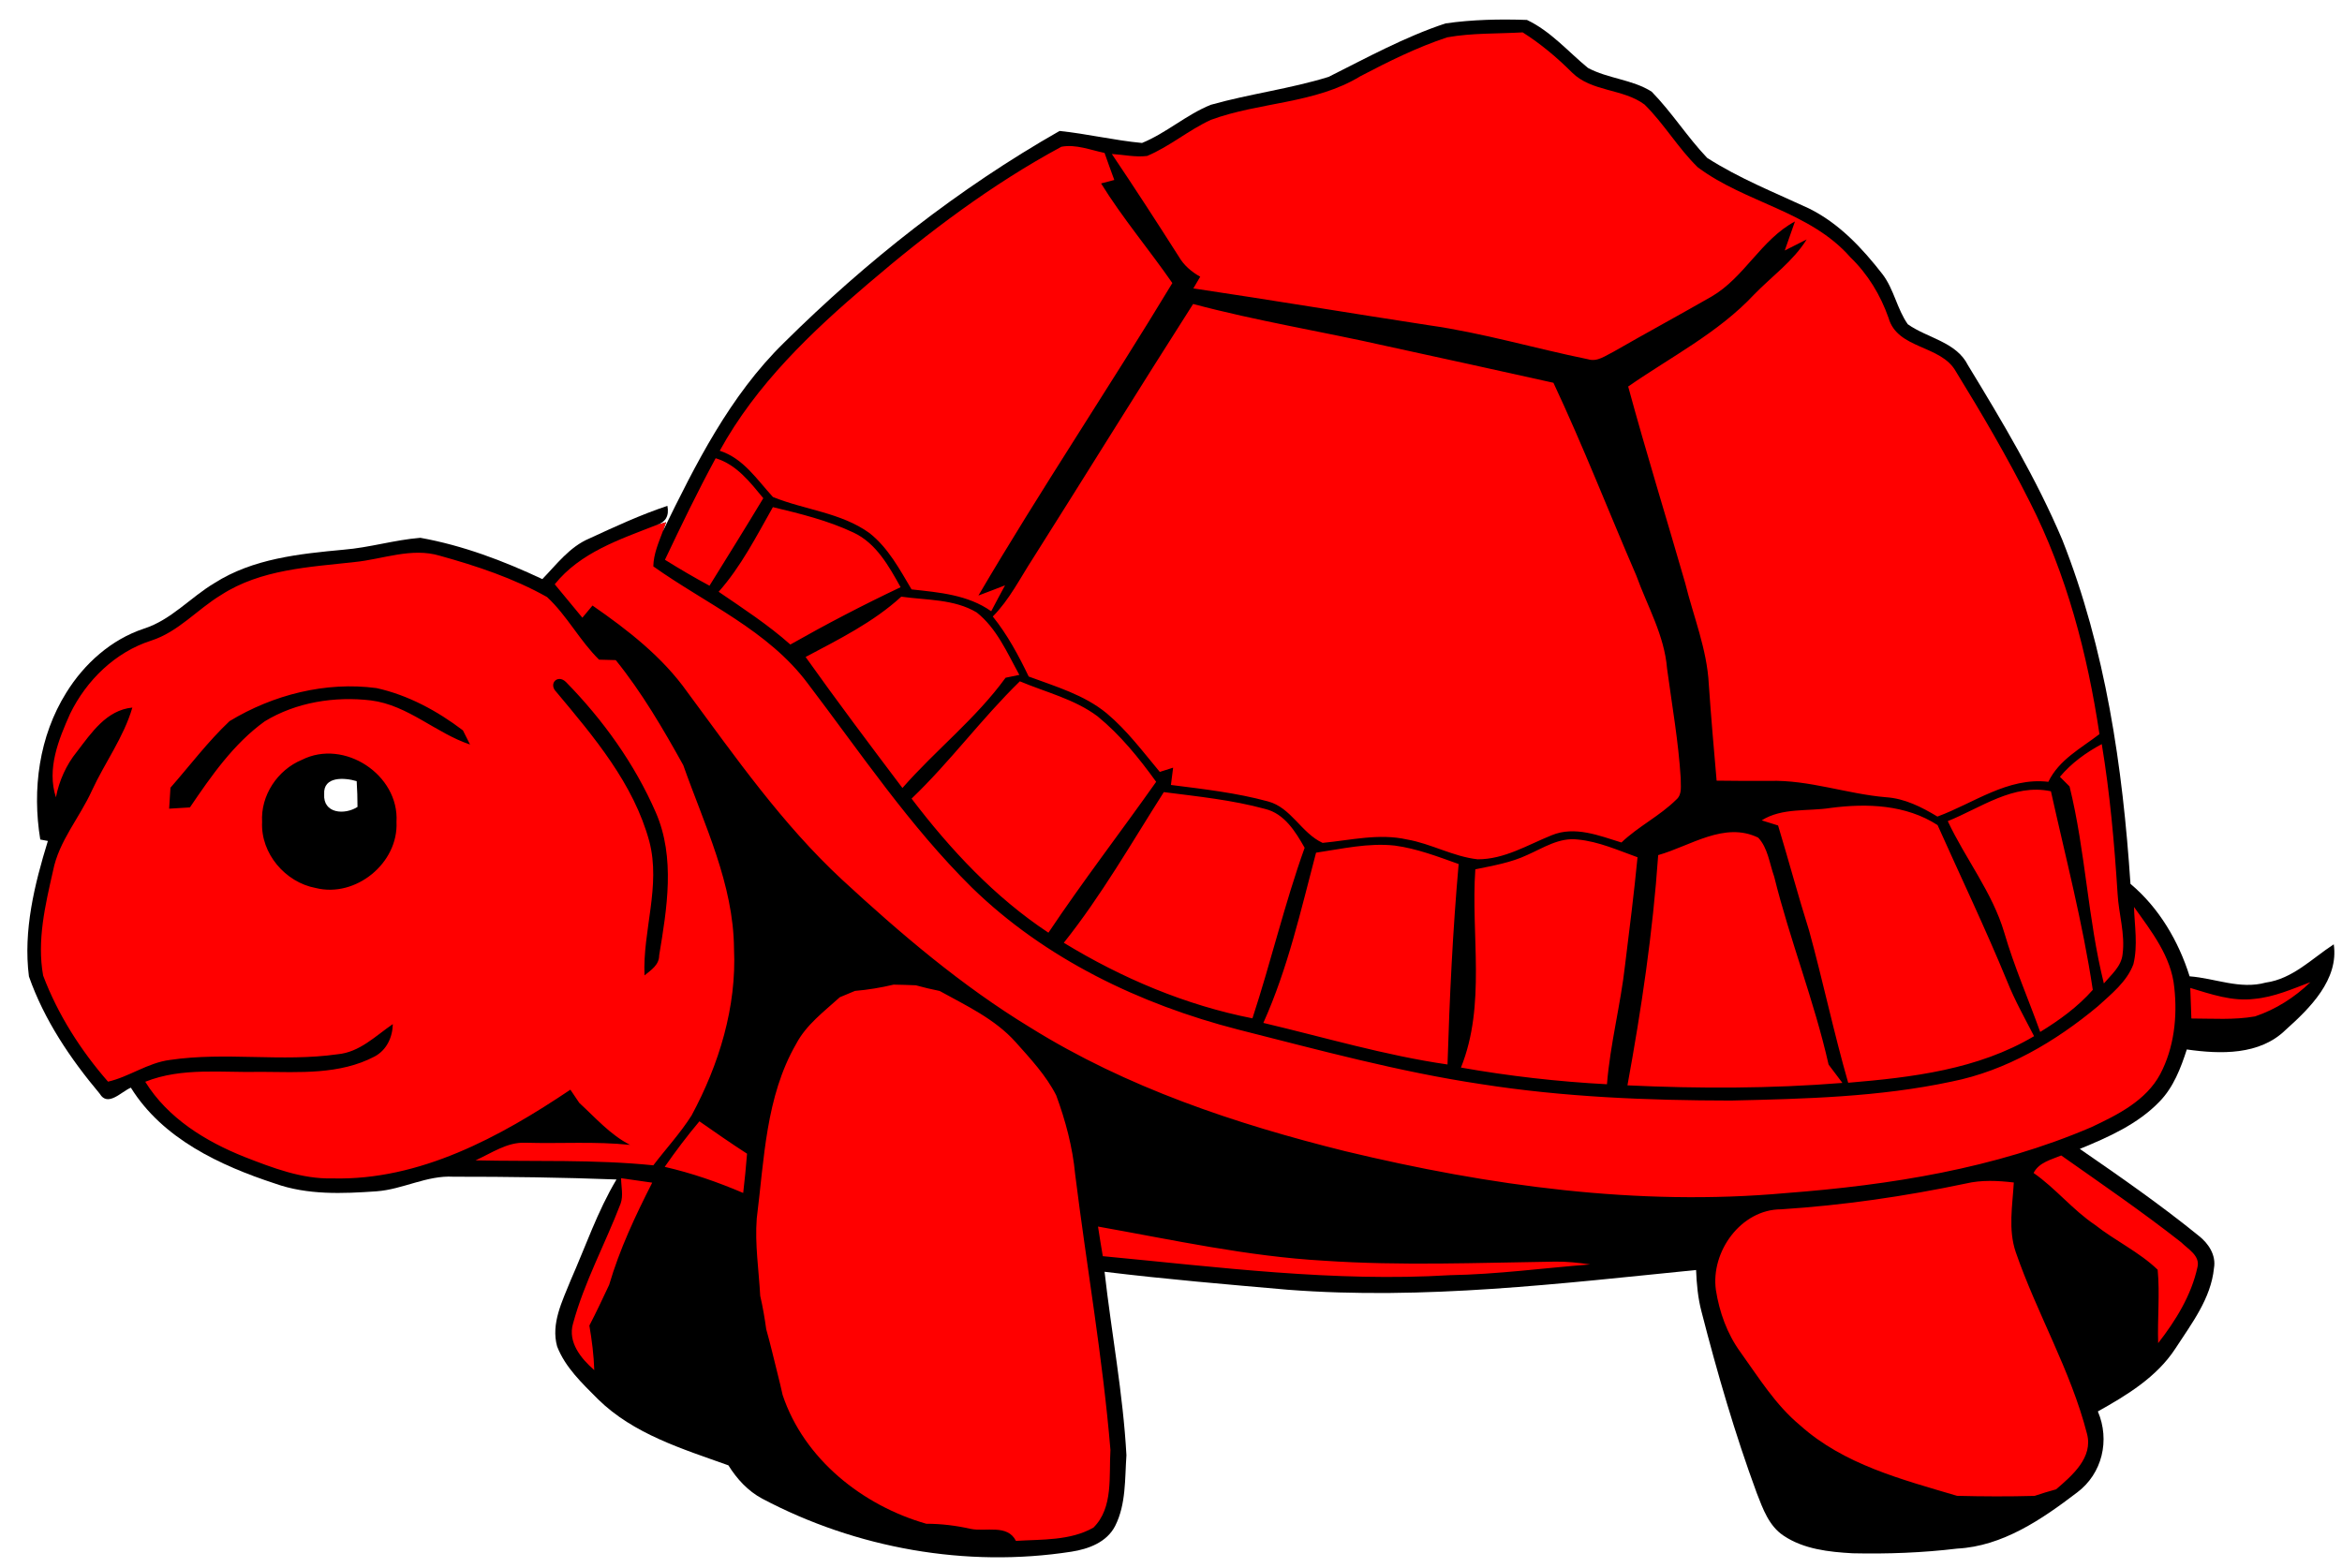 <?xml version="1.0" encoding="utf-8"?>
<!-- Generator: Adobe Illustrator 16.0.0, SVG Export Plug-In . SVG Version: 6.00 Build 0)  -->
<!DOCTYPE svg PUBLIC "-//W3C//DTD SVG 1.1//EN" "http://www.w3.org/Graphics/SVG/1.1/DTD/svg11.dtd">
<svg version="1.1" id="Decal" xmlns="http://www.w3.org/2000/svg" xmlns:xlink="http://www.w3.org/1999/xlink" x="0px" y="0px"
	 width="599.333px" height="401.333px" viewBox="0 0 599.333 401.333" enable-background="new 0 0 599.333 401.333"
	 xml:space="preserve">
<path id="Layer1" d="M597.222,241.689c-5.568,3.622-10.502,8.836-17.408,9.795c-6.582,1.818-12.966-1.114-19.477-1.605
	c-2.82-9.007-7.852-17.563-15.138-23.666c-1.975-29.893-6.371-60.099-17.463-88.103c-6.61-15.589-15.32-30.191-24.115-44.623
	c-3.003-6.019-10.347-6.906-15.405-10.5c-2.763-3.918-3.523-8.922-6.442-12.77c-5.186-6.68-11.162-13.08-18.857-16.871
	c-8.781-4.073-17.871-7.696-26.047-12.938c-5.087-5.342-9.048-11.685-14.207-16.956c-4.933-3.129-11.177-3.313-16.307-6.075
	c-5.103-4.2-9.527-9.4-15.603-12.276c-6.935-0.239-13.967-0.099-20.831,0.888c-10.444,3.454-20.126,8.781-29.923,13.686
	c-9.865,3.058-20.211,4.34-30.147,7.146c-6.258,2.522-11.388,7.23-17.604,9.768c-7.089-0.663-14.038-2.341-21.099-3.073
	c-25.849,14.728-49.416,33.276-70.514,54.192c-13.854,13.544-22.622,31.064-31.008,48.259l0.817-2.312l-2.509,0.747
	c2.397-0.719,3.354-2.354,2.861-4.934c-6.878,2.283-13.46,5.342-20.028,8.372c-4.99,2.114-8.315,6.596-11.98,10.374
	c-9.95-4.68-20.366-8.626-31.219-10.57c-6.596,0.535-13.009,2.508-19.619,3.043c-11.319,1.057-23.228,2.27-33.066,8.541
	c-6.159,3.665-11.049,9.416-18.026,11.657c-8.386,2.762-15.32,8.978-19.915,16.419c-6.949,11.148-8.752,24.722-6.638,37.563
	c0.479,0.084,1.465,0.268,1.944,0.366c-3.425,11.135-6.342,22.945-4.848,34.671c3.89,11.108,10.571,21.03,18.111,30.008
	c2.071,3.523,5.553-0.549,7.977-1.536c8.104,13.051,22.776,19.916,36.885,24.538c8.33,2.975,17.308,2.593,25.99,1.987
	c6.723-0.492,12.869-4.129,19.662-3.735c13.912-0.014,27.823,0.183,41.733,0.705c-4.863,8.147-7.92,17.182-11.74,25.835
	c-2.114,5.299-5.074,11.035-3.453,16.885c2.071,5.384,6.44,9.472,10.43,13.488c9.119,8.979,21.677,12.756,33.404,16.956
	c2.17,3.48,5.003,6.581,8.653,8.526c24.06,12.728,52.192,17.746,79.126,13.573c4.369-0.677,9.076-2.41,11.205-6.61
	c2.804-5.554,2.452-12.036,2.875-18.082c-0.861-15.744-3.834-31.29-5.596-46.948c15.574,1.902,31.219,3.228,46.864,4.594
	c34.912,2.692,69.809-1.592,104.509-5.046c0.143,3.58,0.466,7.16,1.382,10.629c4.031,15.699,8.555,31.289,14.165,46.51
	c1.55,3.975,3.086,8.357,6.821,10.838c5.158,3.482,11.628,4.187,17.688,4.524c8.923,0.198,17.887-0.127,26.752-1.198
	c11.642-0.605,21.72-7.512,30.697-14.362c6.455-4.82,8.456-13.389,5.314-20.746c7.454-4.172,15.095-8.794,19.858-16.123
	c4.115-6.343,9.091-12.771,9.853-20.551c0.592-3.297-1.383-6.313-3.877-8.26c-9.766-7.935-20.113-15.121-30.458-22.254
	c7.315-3.002,14.842-6.329,20.41-12.121c3.579-3.679,5.426-8.555,6.977-13.333c8.61,1.227,18.659,1.522,25.326-5.046
	C591.119,258.04,598.562,250.683,597.222,241.689z M82.961,203.254c-0.283-4.65,5.271-4.242,8.315-3.326
	c0.141,2.199,0.211,4.397,0.211,6.596C88.204,208.638,82.637,208.243,82.961,203.254z"/>
<path id="Layer2" fill="#FF0000" d="M370.345,9.556c6.37-1.142,12.883-0.902,19.323-1.269c4.595,2.917,8.767,6.413,12.613,10.261
	c5.019,5.003,13.066,4.087,18.578,8.217c5.003,4.933,8.568,11.134,13.6,16.04c12.163,9.118,28.752,11.26,39.056,23.029
	c4.468,4.313,7.71,9.655,9.768,15.504c2.284,8.118,13.403,6.877,17.237,13.728c6.694,10.895,13.179,21.944,18.915,33.374
	c9.429,18.549,14.757,38.943,17.829,59.45c-4.75,3.651-10.345,6.54-13.08,12.206c-10.388-1.226-19.097,5.483-28.386,8.895
	c-4.044-2.439-8.373-4.638-13.163-4.947c-10.021-0.847-19.663-4.468-29.781-4.187c-4.523,0.015-9.051,0.015-13.559-0.056
	c-0.72-8.218-1.438-16.435-2.002-24.666c-0.451-8.949-3.919-17.308-6.047-25.919c-4.836-16.773-10.007-33.446-14.587-50.289
	c10.923-7.597,23.071-13.742,32.247-23.566c4.524-4.651,9.965-8.499,13.432-14.08c-1.396,0.705-4.214,2.128-5.607,2.833
	c0.646-1.846,1.957-5.567,2.606-7.427c-8.627,4.594-12.912,14.305-21.325,19.21c-8.316,4.764-16.745,9.331-25.046,14.095
	c-2.043,0.986-4.158,2.706-6.567,1.959c-13.588-2.764-26.936-6.751-40.69-8.696c-20.114-3.087-40.198-6.441-60.325-9.443
	c0.577-0.987,1.17-1.987,1.761-2.988c-2.241-1.254-4.213-2.932-5.495-5.172c-5.61-8.809-11.29-17.576-17.126-26.244
	c3.003,0.184,6.019,0.888,9.035,0.507c5.779-2.423,10.613-6.623,16.293-9.231c12.487-4.609,26.694-4.087,38.279-11.176
	C355.32,15.743,362.635,12.106,370.345,9.556 M271.614,37.561c3.692-0.705,7.441,0.833,11.049,1.579
	c0.804,2.325,1.649,4.623,2.495,6.92c-0.846,0.226-2.537,0.677-3.383,0.888c5.497,8.879,12.29,16.913,18.238,25.497
	c-16.222,26.85-33.756,52.925-49.625,79.972c2.283-0.832,4.538-1.748,6.808-2.607c-1.185,2.198-2.382,4.411-3.538,6.638
	c-5.977-4.242-13.362-4.82-20.381-5.596c-3.058-5.144-5.975-10.641-10.769-14.418c-7.286-5.257-16.603-5.934-24.707-9.231
	c-4.102-4.455-7.526-9.88-13.616-11.839c9.303-16.928,23.411-30.388,37.984-42.763C237.533,59.463,253.784,47.174,271.614,37.561
	 M305.327,77.8c16.293,4.355,32.967,7.033,49.402,10.754c14.278,3.115,28.555,6.229,42.805,9.415
	c7.61,16.195,14.095,32.896,21.198,49.317c2.846,7.864,7.201,15.334,7.879,23.819c1.253,9.345,2.915,18.634,3.494,28.048
	c-0.057,1.832,0.479,4.116-1.114,5.483c-4.242,4.214-9.738,6.863-14.052,10.994c-5.707-1.763-11.938-4.3-17.844-1.862
	c-6.146,2.467-12.12,6.188-18.957,6.16c-6.271-0.691-11.881-4.003-18.083-5.073c-7.174-1.622-14.446,0.196-21.592,0.873
	c-5.455-2.508-8.02-9.034-13.968-10.613c-8.117-2.212-16.519-3.157-24.848-4.215c0.14-1.112,0.423-3.325,0.564-4.425
	c-1.142,0.353-2.284,0.719-3.412,1.085c-4.326-5.173-8.386-10.642-13.587-14.996c-5.764-4.75-13.065-6.851-19.958-9.415
	c-2.593-5.384-5.44-10.685-9.189-15.362c4.284-4.327,6.99-9.824,10.274-14.87C278.054,121.239,291.528,99.407,305.327,77.8
	 M183.144,117.279c5.355,1.621,8.794,6.116,12.191,10.232c-4.524,7.512-9.147,14.954-13.77,22.396
	c-3.876-2.086-7.667-4.313-11.402-6.638C174.32,134.516,178.521,125.792,183.144,117.279 M183.905,151.458
	c5.736-6.456,9.655-14.208,13.883-21.663c6.991,1.677,14.066,3.411,20.605,6.497c5.835,2.721,9.077,8.612,12.08,13.996
	c-9.585,4.539-18.999,9.443-28.217,14.672C196.562,159.9,190.176,155.742,183.905,151.458 M141.959,149.541
	c6.54-8.147,16.604-11.473,25.976-15.137l2.509-0.747l-0.817,2.312c-1.085,2.903-2.382,5.834-2.439,8.992
	c13.404,9.527,29.374,16.377,39.493,29.922c13.531,17.787,26.074,36.52,42.058,52.306c18.704,18.209,42.959,29.851,68.062,36.306
	c20.619,5.216,41.196,10.838,62.255,13.981c21.127,3.313,42.548,4.173,63.916,4.2c18.874-0.437,37.901-0.888,56.421-4.848
	c13.98-2.776,26.609-10.232,37.449-19.267c3.453-3.158,7.412-6.26,9.105-10.77c1.183-4.805,0.309-9.795,0.152-14.671
	c4.469,6.257,9.558,12.698,10.317,20.634c0.832,7.482-0.056,15.447-3.606,22.17c-3.652,6.808-10.909,10.402-17.604,13.558
	c-24.695,10.601-51.516,14.843-78.168,16.872c-37.871,3.438-75.955-1.86-112.769-10.713c-28.062-6.977-55.955-16.277-80.634-31.67
	c-17.533-10.654-33.192-24.016-48.217-37.897c-15.236-14.151-27.202-31.275-39.507-47.922c-6.398-9.049-15.264-15.912-24.284-22.171
	c-0.649,0.775-1.945,2.34-2.594,3.114C146.681,155.235,144.328,152.388,141.959,149.541 M90.77,143.846
	c7.23-0.719,14.545-3.792,21.803-1.606c9.429,2.621,18.873,5.75,27.428,10.571c5.101,4.735,8.344,11.149,13.305,16.025
	c1.071,0.028,3.199,0.085,4.27,0.112c6.709,8.315,12.107,17.575,17.28,26.893c5.398,15.291,12.854,30.4,12.981,46.989
	c0.69,14.912-3.834,29.627-10.853,42.649c-2.875,4.539-6.54,8.501-9.796,12.771c-15.109-1.537-30.33-0.931-45.509-1.27
	c4.1-1.832,8.061-4.692,12.727-4.511c8.935,0.269,17.9-0.381,26.821,0.552c-5.073-2.596-8.837-6.95-12.98-10.741
	c-0.761-1.127-1.521-2.256-2.283-3.384c-18.027,12.107-38.521,23.27-60.86,22.707c-7.865,0.197-15.321-2.693-22.522-5.497
	c-9.979-3.976-19.634-9.909-25.413-19.238c9.458-3.777,19.732-2.282,29.641-2.538c9.753,0.057,20.126,0.776,29.063-3.933
	c3.059-1.634,4.581-4.904,4.651-8.288c-4.468,3.046-8.471,7.218-14.193,7.726c-14.179,2.015-28.683-0.662-42.875,1.451
	c-5.637,0.719-10.486,4.356-15.814,5.554c-6.991-8.005-12.839-17.183-16.604-27.146c-1.621-8.992,0.55-18.069,2.538-26.837
	c1.494-7.61,6.807-13.601,9.95-20.534c3.298-7.146,8.118-13.601,10.345-21.227c-6.652,0.649-10.5,6.497-14.207,11.318
	c-2.734,3.382-4.524,7.399-5.355,11.655c-2.381-7.286,0.677-14.785,3.637-21.409c4.186-8.556,11.543-15.758,20.733-18.702
	c6.962-2.228,11.797-8.007,17.928-11.699C66.724,145.707,79.142,145.143,90.77,143.846 M142.368,177.095
	c9.626,11.515,19.789,23.467,23.806,38.28c2.974,11.403-1.733,22.833-1.24,34.265c1.677-1.368,3.749-2.666,3.749-5.104
	c1.988-12.022,4.187-25.018-0.859-36.604c-5.426-12.443-13.502-23.691-22.974-33.361C142.735,172.458,140.24,174.98,142.368,177.095
	 M58.747,184.565c-5.539,5.229-10.119,11.331-15.124,17.04c-0.112,1.789-0.225,3.58-0.337,5.369
	c1.775-0.113,3.538-0.226,5.313-0.324c5.455-8.034,11.163-16.279,19.14-22.028c8.034-4.906,17.956-6.456,27.202-5.356
	c9.486,1.212,16.547,8.344,25.342,11.29c-0.451-0.902-1.367-2.722-1.818-3.623c-6.54-4.976-14.052-9.049-22.127-10.824
	C83.355,174.374,69.881,177.813,58.747,184.565 M77.252,194.474c-6.23,2.564-10.599,9.133-10.176,15.926
	c-0.395,8.02,5.934,15.434,13.714,16.871c10.218,2.566,21.197-6.356,20.676-16.913C102.186,198.307,88.063,189.005,77.252,194.474
	 M230.642,152.712c6.469,0.916,13.53,0.578,19.295,4.031c5.158,4.087,7.808,10.36,10.923,15.983
	c-0.888,0.184-2.65,0.549-3.524,0.732c-7.611,10.487-17.914,18.521-26.398,28.218c-8.373-11.093-16.73-22.213-24.778-33.53
	C214.672,163.62,223.467,159.279,230.642,152.712 M233.277,204.396c9.852-9.415,17.929-20.492,27.709-30.021
	c6.681,2.819,13.982,4.539,19.874,8.95c5.834,4.765,10.612,10.684,15.01,16.772c-9.12,12.925-18.788,25.47-27.569,38.618
	C254.573,229.64,243.199,217.432,233.277,204.396 M527.145,198.814c2.944-3.51,6.68-6.216,10.711-8.371
	c2.101,12.669,3.228,25.468,4.046,38.278c0.281,5.174,1.972,10.276,1.282,15.49c-0.311,3.144-2.903,5.243-4.793,7.498
	c-4.13-16.604-4.679-33.826-8.779-50.429C528.99,200.66,527.765,199.435,527.145,198.814 M498.448,210.16
	c8.457-3.396,16.814-9.696,26.397-7.64c3.75,16.899,8.147,33.686,10.713,50.825c-3.832,4.34-8.541,7.766-13.46,10.768
	c-3.045-8.483-6.667-16.743-9.189-25.412C509.85,228.37,502.973,219.815,498.448,210.16 M297.829,202.732
	c8.696,1.114,17.463,2.001,25.947,4.313c4.947,1.212,7.753,5.821,10.091,9.936c-5.144,14.335-8.61,29.19-13.36,43.651
	c-17.11-3.368-33.417-10.275-48.273-19.339C281.874,229.201,289.541,215.742,297.829,202.732 M468.512,206.777
	c9.287-1.211,19.211-0.846,27.329,4.397c5.961,13.333,12.276,26.525,17.829,40.043c1.931,4.833,4.481,9.371,6.864,13.981
	c-14.348,8.539-31.247,10.557-47.569,11.923c-3.706-12.881-6.455-26.031-10.007-38.955c-2.817-8.923-5.229-17.958-7.934-26.893
	c-1.045-0.324-3.158-0.987-4.2-1.312C456.081,206.664,462.634,207.708,468.512,206.777 M424.34,218.857
	c8.231-2.326,16.955-8.684,25.595-4.469c2.48,2.621,2.89,6.624,4.087,9.965c4.005,16.223,10.248,31.811,13.927,48.118
	c1.184,1.55,2.354,3.129,3.537,4.693c-18.295,1.466-36.688,1.48-55.011,0.62C420.042,258.292,422.973,238.645,424.34,218.857
	 M390.852,218.814c4.116-1.819,8.202-4.538,12.911-3.946c5.342,0.507,10.289,2.748,15.291,4.538
	c-0.888,9.189-2.057,18.365-3.184,27.54c-1.144,10.248-3.82,20.269-4.638,30.557c-12.53-0.662-25.018-2.086-37.364-4.27
	c6.47-16.097,2.508-33.898,3.678-50.74C382.043,221.563,386.666,220.788,390.852,218.814 M336.785,218.236
	c6.668-0.986,13.391-2.565,20.155-1.818c5.652,0.762,10.994,2.818,16.337,4.723c-1.509,17.067-2.327,34.191-2.849,51.302
	c-15.969-2.311-31.46-6.935-47.132-10.641C329.569,247.863,332.909,232.936,336.785,218.236 M576.884,255.656
	c5.031-0.45,9.696-2.522,14.376-4.285c-4.031,3.892-8.852,6.978-14.18,8.768c-5.37,0.958-10.866,0.537-16.294,0.537
	c-0.083-2.61-0.183-5.217-0.28-7.823C565.791,254.445,571.26,256.36,576.884,255.656 M228.682,252.006
	c1.889,0.029,3.792,0.085,5.68,0.169c2.015,0.564,4.045,1.03,6.103,1.452c6.836,3.777,14.164,7.175,19.45,13.094
	c3.792,4.257,7.78,8.514,10.374,13.616c2.396,6.496,4.2,13.276,4.848,20.182c2.932,23.539,7.061,46.949,9.034,70.585
	c-0.423,6.625,0.804,14.786-4.355,19.874c-5.934,3.382-13.207,2.986-19.831,3.396c-2.17-4.34-7.752-2.282-11.572-3.073
	c-3.735-0.845-7.54-1.31-11.374-1.31c-16.293-4.666-31.275-16.533-36.757-32.953c-0.423-1.874-0.846-3.721-1.325-5.567
	c-0.465-1.917-0.917-3.805-1.41-5.707c-0.464-1.861-0.944-3.723-1.465-5.567c-0.395-2.861-0.874-5.708-1.537-8.527
	c-0.353-6.597-1.395-13.207-0.888-19.817c1.917-15.108,2.269-31.12,10.078-44.664c2.593-4.934,7.145-8.287,11.177-11.953
	c1.282-0.548,2.579-1.084,3.876-1.619C222.114,253.332,225.427,252.78,228.682,252.006 M170.106,298.645
	c2.791-4.018,5.735-7.921,8.879-11.656c4.032,2.819,8.062,5.624,12.191,8.288c-0.268,3.354-0.592,6.694-0.986,10.049
	C183.693,302.549,176.999,300.223,170.106,298.645 M520.407,300.209c1.395-2.72,4.494-3.396,7.074-4.481
	c10.332,7.286,20.775,14.431,30.712,22.239c1.748,1.748,4.863,3.411,4.158,6.33c-1.565,7.229-5.568,13.685-10.063,19.464
	c-0.212-6.258,0.465-12.544-0.127-18.787c-4.75-4.567-10.866-7.399-16.025-11.474C530.4,309.652,526.06,304.142,520.407,300.209
	 M158.944,301.548c2.649,0.38,5.313,0.762,7.963,1.142c-4.3,8.442-8.344,17.04-11.021,26.16c-1.65,3.481-3.271,6.99-5.061,10.415
	c0.648,3.763,1.128,7.568,1.254,11.401c-3.34-2.902-6.835-7.131-5.44-11.895c2.889-10.656,8.245-20.437,12.177-30.712
	C159.563,305.96,158.944,303.704,158.944,301.548 M503.043,302.915c4.03-0.958,8.217-0.748,12.305-0.268
	c-0.339,5.892-1.467,12.021,0.479,17.772c5.426,15.743,14.081,30.316,18.237,46.498c1.664,6.116-3.79,10.726-7.892,14.264
	c-1.862,0.505-3.693,1.057-5.512,1.677c-6.609,0.182-13.221,0.154-19.831-0.015c-14.064-4.172-29.004-8.004-40.196-18.069
	c-6.272-5.2-10.57-12.204-15.278-18.759c-3.367-4.638-5.355-10.19-6.242-15.829c-1.383-9.81,6.411-20.676,16.699-20.676
	C471.695,308.483,487.468,306.199,503.043,302.915 M280.986,313.924c19.182,3.411,38.252,7.639,57.773,8.737
	c19.704,1.339,39.466,0.522,59.196,0.239c3.003-0.041,6.004,0.283,8.992,0.72c-11.951,0.916-23.848,2.551-35.856,2.747
	c-29.726,1.804-59.351-2.07-88.878-4.86C281.79,318.983,281.367,316.444,280.986,313.924"/>
</svg>
